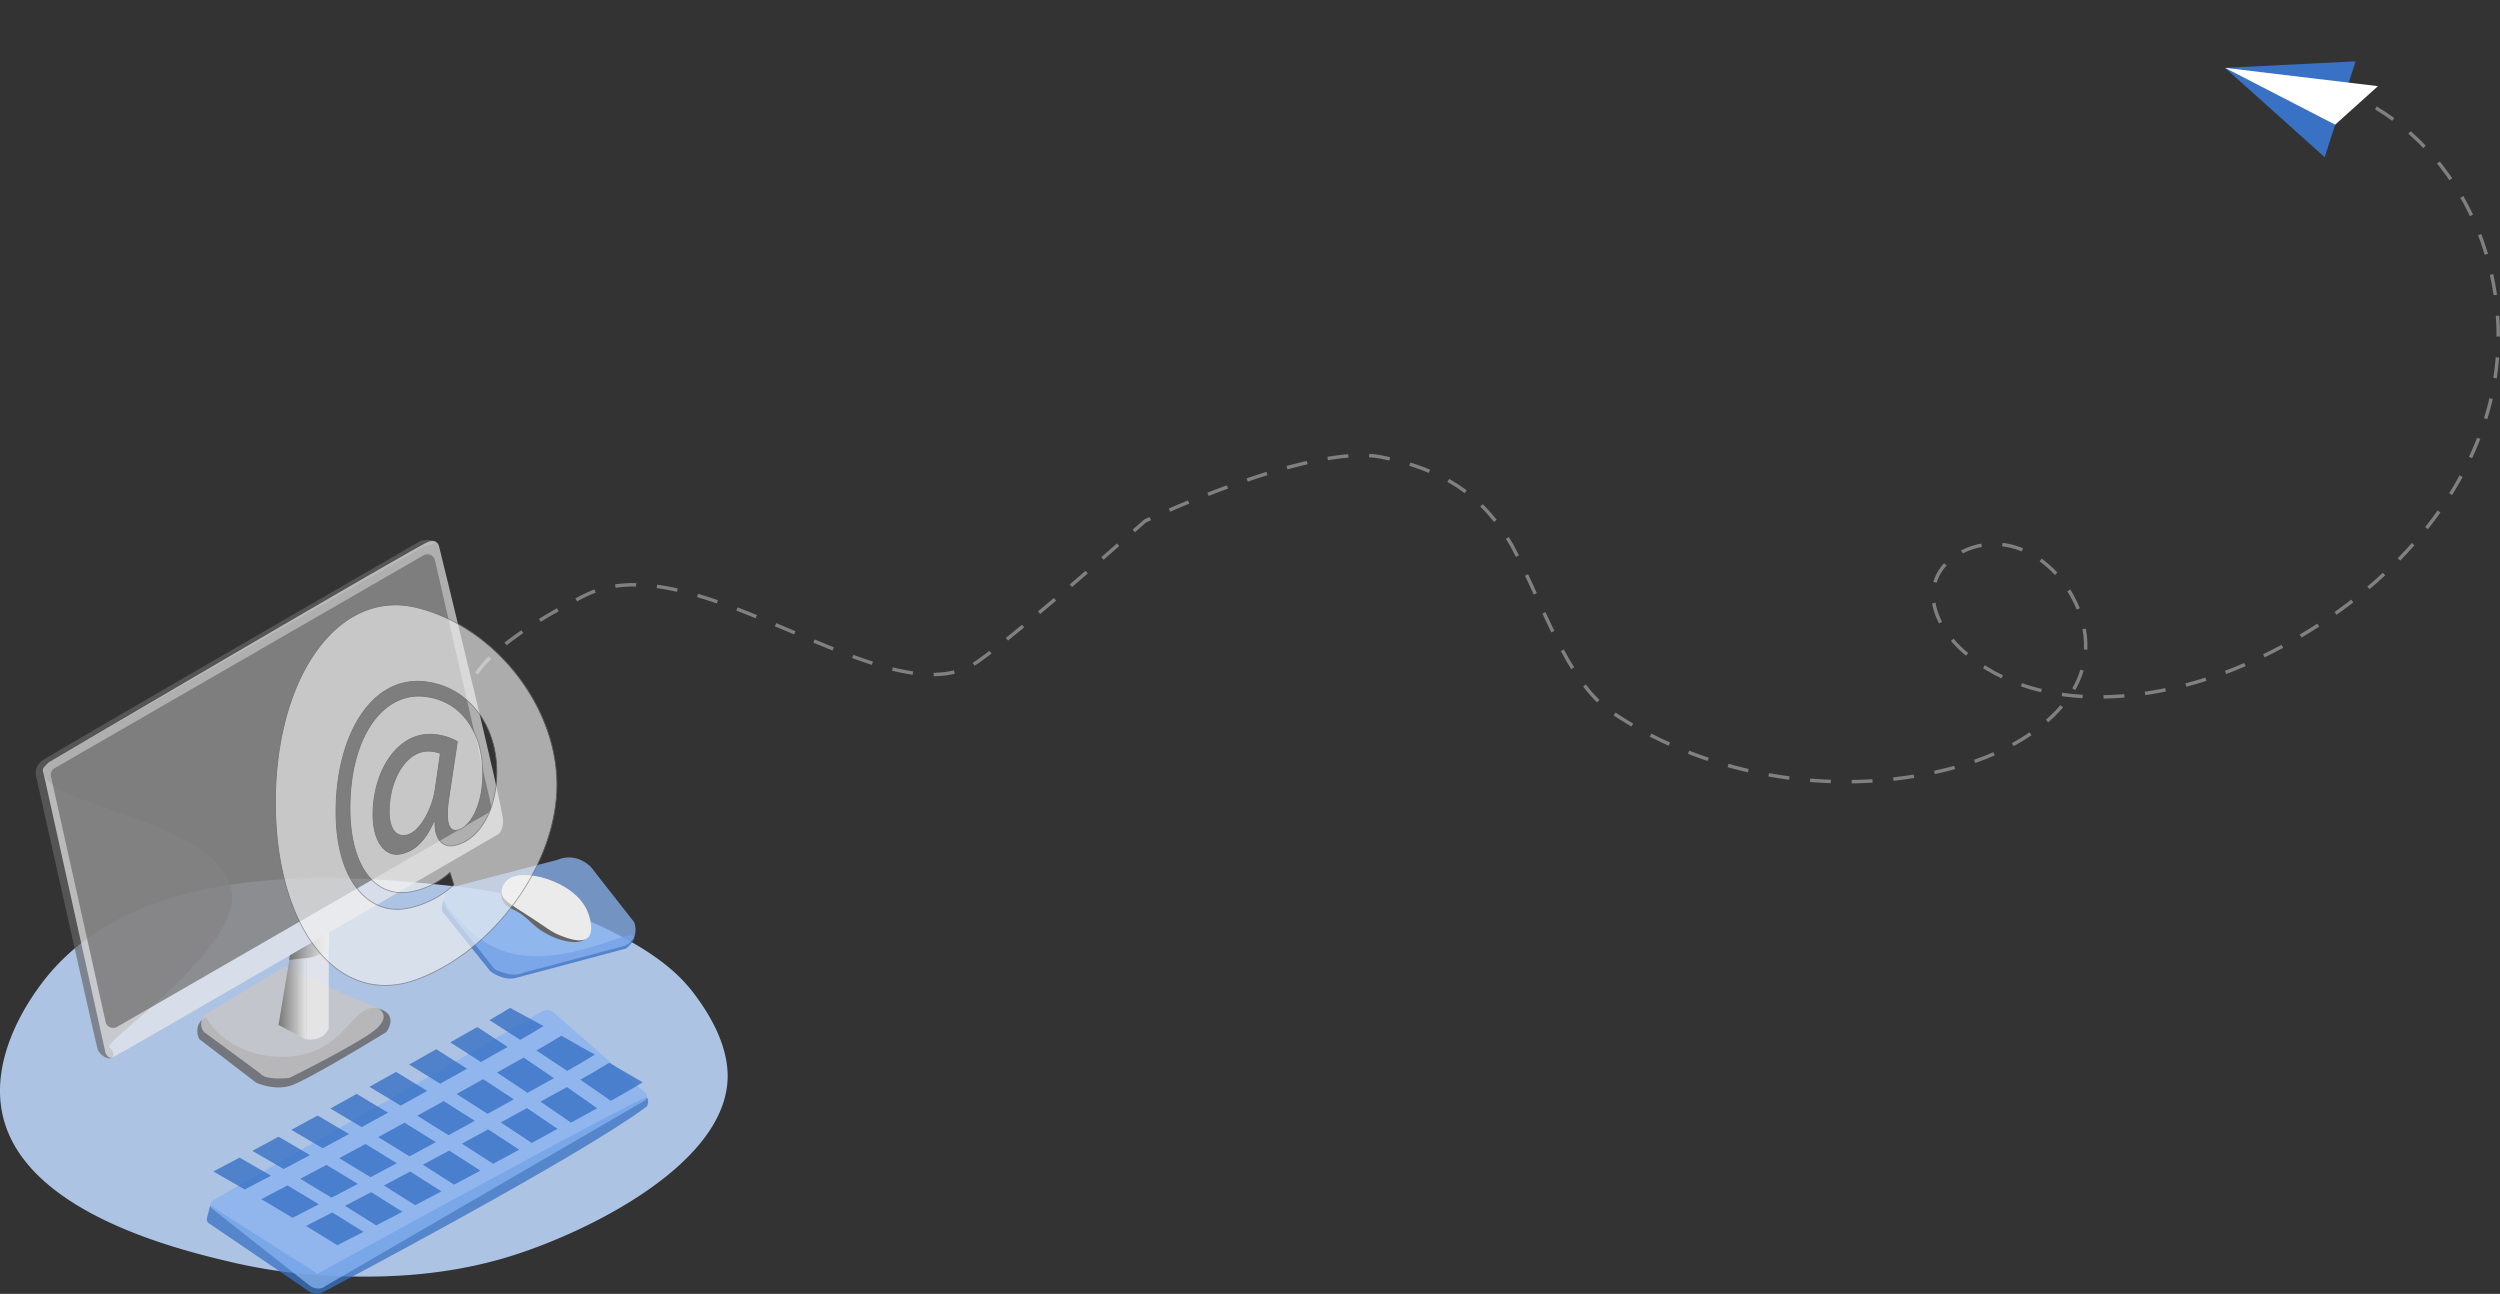 <svg xmlns="http://www.w3.org/2000/svg" xmlns:xlink="http://www.w3.org/1999/xlink" width="1438.782" height="744.634" viewBox="0 0 1438.782 744.634">
  <rect x="0" y="0" width="1438.782" height="744.634" fill="#333333" stroke="none"/>
  <defs>
    <linearGradient id="linear-gradient" y1="0.5" x2="1" y2="0.5" gradientUnits="objectBoundingBox">
      <stop offset="0" stop-color="#666"/>
      <stop offset="1" stop-color="#ebebeb"/>
    </linearGradient>
    <linearGradient id="linear-gradient-2" x1="0" y1="0.5" x2="1" y2="0.5" xlink:href="#linear-gradient"/>
  </defs>
  <g id="Group_213" data-name="Group 213" transform="translate(-178.22 -3512.366)">
    <g id="Group_198" data-name="Group 198">
      <path id="Path_397" data-name="Path 397" d="M959.769,116.76c59.13,35.734,82.692,111.283,64.327,175.014s-72.55,114.805-135.8,143.657c-52.679,24.032-122.037,31.972-165.13-5.269-12.006-10.371-21.479-25.842-17.044-40.584,4.623-15.354,23.874-24.105,40.592-21.238s30.322,15.045,38.161,29.2c5.268,9.52,8.382,20.234,7.847,30.951-1.672,33.7-37.315,56.939-71.657,66.868-67.232,19.435-143.838,7.7-201.01-30.781C494,447.037,480.81,402.661,462.4,368.341c-16.99-29.394-40.241-43.713-75.041-50.632-41.045-8.159-135.923,36.813-135.923,36.813s-71.346,63.414-96.279,80.91C104.19,471.2-7.007,364.883-71.377,397.542s-65.13,51.843-65.13,51.843" transform="translate(585.802 3457.685)" fill="none" stroke="gray" stroke-miterlimit="10" stroke-width="2" stroke-dasharray="12"/>
      <path id="Path_398" data-name="Path 398" d="M0,8.209,29.106,58.356,76.6,0Z" transform="translate(1510.009 3608.336) rotate(-132)" fill="#3972c4"/>
      <path id="Path_399" data-name="Path 399" d="M0,25.226,66.719,0,0,58.356Z" transform="translate(1503.4 3600.996) rotate(-132)" fill="#fff"/>
    </g>
    <g id="Group_197" data-name="Group 197">
      <path id="Path_359" data-name="Path 359" d="M358.659,405.013c-38.856,12.068-74.186,11.921-91.079,11.729a318.923,318.923,0,0,1-66.522-7.566C170.7,402.149,80.7,381.324,66.652,325.321c-8.7-34.678,15.424-68.07,20.815-75.529C143.526,172.2,273.24,186.36,331.3,192.7a259.739,259.739,0,0,1,90.4,27.952c25.2,13.286,36.322,24.812,43.414,34.492,4.4,6.008,18.029,24.723,18.436,45.2C484.564,351.3,403.179,391.184,358.659,405.013Z" transform="translate(113.441 3830.281)" fill="#adc3e4"/>
      <path id="Path_360" data-name="Path 360" d="M120.907,370.344c.458,1.212.36,2.989-.594,3.718-1.623,1.237-5.583-.662-7.378-3.44a7.009,7.009,0,0,1-.875-1.913c-1.312-4.6-34.211-151.865-35.425-157.3l-.04-.332a8.6,8.6,0,0,1,.6-4.284,9.593,9.593,0,0,1,3.48-4.015c3.4-2.31,85.09-49.716,196.642-114.185l20.518-11.9a13.082,13.082,0,0,1,6.308-.521c.791.135,2.835.48,2.881,1.106.035.491-1.151,1.3-7.24,2.62L83.211,204.491a8.112,8.112,0,0,0-1.813,4.09C79,229.48,178.175,235.444,189,276.6c8.536,32.445-73.459,87.863-70.252,91.437A5.359,5.359,0,0,1,120.907,370.344Z" transform="translate(122.226 3747.046)" fill="#666" opacity="0.67"/>
      <path id="Path_361" data-name="Path 361" d="M79.293,210.069l35.682,161.02s1.338,3.122,3.569,2.676S340.672,245.305,340.672,245.305s2.676-.893,3.122-7.582-37.022-158.79-37.022-158.79-.891-3.567-5.8-2.231S82.861,203.378,82.861,203.378c-.332.124-1.586.886-3.525,3.555C78.483,208.1,79.14,209.518,79.293,210.069Z" transform="translate(123.995 3747.343)" fill="#ebebeb" opacity="0.67"/>
      <path id="Path_362" data-name="Path 362" d="M81.621,208.662,113.05,349.874a4.449,4.449,0,0,0,6.565,2.888l213.137-122.9a4.451,4.451,0,0,0,2.114-4.85L302.6,84.221a4.45,4.45,0,0,0-6.56-2.86L83.742,203.842A4.45,4.45,0,0,0,81.621,208.662Z" transform="translate(125.943 3750.6)" fill="#666" opacity="0.67"/>
      <path id="Path_363" data-name="Path 363" d="M134.693,235.553a9.135,9.135,0,0,0-4.181,4.3A9.658,9.658,0,0,0,131,248.18l32.56,24.978s10.061,4.907,19.972,1.785,54.962-30.778,54.962-30.778,3.747-4.733,2.063-8.822c-1.614-3.915-6.787-4.822-7.861-5-10.885-1.857-15.389,14.325-31.668,22.821-16.768,8.751-39.976,6.186-54.864-4.981A46.2,46.2,0,0,1,134.693,235.553Z" transform="translate(161.983 3862.222)" fill="#666" opacity="0.81"/>
      <path id="Path_364" data-name="Path 364" d="M202.842,227.889l29.884,12.643s7.584,3.567,0,11.151S181.9,280.675,181.9,280.675,168.051,282.46,164.929,278l-32.115-23.64s-4.015-4.013,0-9.813l46.561-28Z" transform="translate(162.93 3852.03)" fill="#c7c7c7" opacity="0.81"/>
      <path id="Path_365" data-name="Path 365" d="M211.456,194.787s-2.479,5.129,0,7.36L238.244,235.6s7.36,5.8,14.72,3.791l63.561-16.949c4.617-4.2,4.949-5.931,4.549-6.75-2.589-5.285-40.165,18.476-72.793,8.981C230.072,219.372,218.269,205.133,211.456,194.787Z" transform="translate(222.184 3835.774)" fill="#3972c4" opacity="0.76"/>
      <path id="Path_366" data-name="Path 366" d="M213.019,210.594l27.208,34.354s9.822,5.466,16.954,1.9l57.237-15.166s9.516-2.542,6.245-13.612l-24.978-31.882s-8.029-8.922-19.329-4.163l-59.439,15.463S206.77,202.7,213.019,210.594Z" transform="translate(222.655 3825.196)" fill="#87b1f0" opacity="0.76"/>
      <path id="Path_367" data-name="Path 367" d="M230.058,192.106a8.287,8.287,0,0,0,.645,4.588c1.412,3.192,4.542,4.6,6.046,5.325,10.063,4.864,10.026,9.953,22.747,15.735a37.67,37.67,0,0,0,6.867,2.276c3.681.851,8.235,1.389,11.5-.727,6.17-4-33.3-18.329-33.3-18.329Z" transform="translate(236.838 3833.772)" fill="#666"/>
      <path id="Path_368" data-name="Path 368" d="M230.023,196.352c.2,5.072,5.76,6.956,22.541,18.266,5.038,3.4,6.8,4.754,10.466,6.266,3.6,1.485,12.7,5.246,16.643,1.56,3.473-3.249,1.261-10.718.751-12.433-5.045-17.026-26.9-22.143-27.877-22.356-3.957-.868-15.019-3.293-20.131,2.626A9.062,9.062,0,0,0,230.023,196.352Z" transform="translate(236.873 3829.526)" fill="#ebebeb"/>
      <path id="Path_369" data-name="Path 369" d="M134.823,332.6l57.257,38.952s4.46,2.676,8.029,0c0,0,145.361-76.42,186.124-106.751,0,0,1.529-3.27-.1-5.073S196.642,361.141,196.642,361.141l-61.819-39.251c-.512,2.081-.938,3.7-1.211,4.72-.627,2.343-.957,3.422-.409,4.5A3.486,3.486,0,0,0,134.823,332.6Z" transform="translate(164.346 3884.263)" fill="#3972c4" opacity="0.75"/>
      <path id="Path_402" data-name="Path 402" d="M323.948,78.868l-6.517,39.33,15.941,8.385V73.4Z" transform="translate(21.091 3984.084)" opacity="0.81" fill="url(#linear-gradient)"/>
      <path id="Path_370" data-name="Path 370" d="M135.069,345.171l56.2,44.307s5.056,3.866,9.516,0L384.554,282.725s2.973-3.27-2.082-5.947L332.218,232.77s-2.973-4.163-9.219,0S136.556,339.818,136.556,339.818,132.012,342.76,135.069,345.171Z" transform="translate(165.157 3862.765)" fill="#87b1f0" opacity="0.75"/>
      <path id="Path_371" data-name="Path 371" d="M165.711,212.915V266.67s8.868,2.231,12.882-6.244V205.44Z" transform="translate(188.836 3843.732)" fill="#ebebeb" opacity="0.81"/>
      <path id="Path_372" data-name="Path 372" d="M160.021,221.083c3.171-.365,6.771-.732,9.94-1.1,0,0,9.612-.461,12.882-7.07V205.44l-12.882,7.475-9.525,5.526C160.442,219.322,160.018,220.2,160.021,221.083Z" transform="translate(184.586 3843.732)" opacity="0.81" fill="url(#linear-gradient-2)"/>
      <g id="Group_129" data-name="Group 129" transform="translate(301 4092.415)" opacity="0.81">
        <g id="Group_128" data-name="Group 128">
          <g id="Group_127" data-name="Group 127">
            <path id="Path_373" data-name="Path 373" d="M263.655,254.02c5.354-3.01,10.82-6.126,16.654-9.751L299.589,255.5c-6.8,4.2-12.677,7.505-18.292,10.636Z" transform="translate(-52.493 -212.672)" fill="#3972c4"/>
            <path id="Path_374" data-name="Path 374" d="M248.675,261.831l7.527-4.19,7.667-4.2,17.415,12.2-7.642,4.145-7.434,4.1Z" transform="translate(-60.364 -207.852)" fill="#3972c4"/>
            <path id="Path_375" data-name="Path 375" d="M233.671,269.629l15.049-8.281,17.622,11.958-14.868,8.106Z" transform="translate(-68.249 -203.697)" fill="#3972c4"/>
            <path id="Path_376" data-name="Path 376" d="M219,277.612c5.048-2.758,10.091-5.519,15.093-8.227l17.889,11.7-7.449,4.017-7.563,4.091Z" transform="translate(-75.958 -199.474)" fill="#3972c4"/>
            <path id="Path_377" data-name="Path 377" d="M204.282,285.54l15.123-8.152,17.974,11.54L222.262,297Z" transform="translate(-83.692 -195.269)" fill="#3972c4"/>
            <path id="Path_378" data-name="Path 378" d="M189.576,293.317l15.112-8.017,17.983,11.423-15.106,7.938Z" transform="translate(-91.42 -191.111)" fill="#3972c4"/>
            <path id="Path_379" data-name="Path 379" d="M174.88,300.962l15.1-7.883,17.993,11.305-15.095,7.8Z" transform="translate(-99.142 -187.023)" fill="#3972c4"/>
            <path id="Path_380" data-name="Path 380" d="M160.194,308.477l15.09-7.748,18,11.188L178.2,319.585Z" transform="translate(-106.859 -183.004)" fill="#3972c4"/>
            <path id="Path_381" data-name="Path 381" d="M247.128,242.534c4.981-2.831,9.865-5.669,14.31-8.462l19.313,10.843c-5.417,3.377-10.71,6.412-15.952,9.368Z" transform="translate(-61.177 -218.03)" fill="#3972c4"/>
            <path id="Path_382" data-name="Path 382" d="M232.249,250.915l7.659-4.319,7.7-4.278,17.444,11.837-7.678,4.223-7.566,4.228Z" transform="translate(-68.996 -213.697)" fill="#3972c4"/>
            <path id="Path_383" data-name="Path 383" d="M216.993,258.983l15.307-8.535,17.651,11.6L234.825,270.4Z" transform="translate(-77.013 -209.425)" fill="#3972c4"/>
            <path id="Path_384" data-name="Path 384" d="M202.164,267.131c5.04-2.79,10.089-5.589,15.209-8.4l17.92,11.333q-7.556,4.107-15.128,8.279Z" transform="translate(-84.805 -205.072)" fill="#3972c4"/>
            <path id="Path_385" data-name="Path 385" d="M187.438,275.149l15.132-8.265,18,11.174-15.126,8.186Z" transform="translate(-92.543 -200.788)" fill="#3972c4"/>
            <path id="Path_386" data-name="Path 386" d="M172.723,283.035l15.121-8.131,18.013,11.056-15.115,8.051Z" transform="translate(-100.275 -196.573)" fill="#3972c4"/>
            <path id="Path_387" data-name="Path 387" d="M158.018,290.791l15.11-8,18.023,10.939-15.1,7.917Z" transform="translate(-108.002 -192.427)" fill="#3972c4"/>
            <path id="Path_388" data-name="Path 388" d="M143.323,298.415l15.1-7.861,18.032,10.821-15.093,7.782Z" transform="translate(-115.724 -188.35)" fill="#3972c4"/>
            <path id="Path_389" data-name="Path 389" d="M229.4,230.6c4.581-2.634,8.843-5.162,11.8-7.043l19.346,10.43c-3.931,2.48-8.6,5.211-13.444,7.975Z" transform="translate(-70.491 -223.556)" fill="#3972c4"/>
            <path id="Path_390" data-name="Path 390" d="M214.634,239.6l7.8-4.46,7.742-4.362,17.476,11.453-7.717,4.307-7.708,4.367Z" transform="translate(-78.252 -219.759)" fill="#3972c4"/>
            <path id="Path_391" data-name="Path 391" d="M199.107,247.965l15.584-8.81,17.683,11.209-15.4,8.629Z" transform="translate(-86.411 -215.359)" fill="#3972c4"/>
            <path id="Path_392" data-name="Path 392" d="M184.111,256.291l7.576-4.248,7.756-4.337,17.952,10.941c-5.162,2.848-10.215,5.663-15.252,8.465Z" transform="translate(-94.291 -210.866)" fill="#3972c4"/>
            <path id="Path_393" data-name="Path 393" d="M169.375,264.4l15.142-8.386L202.552,266.8l-15.136,8.307Z" transform="translate(-102.035 -206.498)" fill="#3972c4"/>
            <path id="Path_394" data-name="Path 394" d="M154.649,272.409l15.131-8.252,18.045,10.664L172.7,282.993Z" transform="translate(-109.772 -202.221)" fill="#3972c4"/>
            <path id="Path_395" data-name="Path 395" d="M139.935,280.282l15.12-8.117,18.055,10.546L158,290.749Z" transform="translate(-117.505 -198.013)" fill="#3972c4"/>
            <path id="Path_396" data-name="Path 396" d="M125.231,288.024l15.109-7.982L158.4,290.471l-15.1,7.9Z" transform="translate(-125.231 -193.874)" fill="#3972c4"/>
          </g>
        </g>
      </g>
      <g id="Group_135" data-name="Group 135" transform="translate(336.72 3860.5)" opacity="0.64">
        <g id="Group_134" data-name="Group 134">
          <path id="Path_400" data-name="Path 400" d="M299.029,116.916c-44.74-10.692-81.008,39.547-81.008,112.208s36.268,118.358,81.008,102.06,81.008-66.534,81.008-112.208S343.769,127.607,299.029,116.916Zm21.29,137.153c-5.641.885-10.861-3.188-10.436-14.28l-.565.061c-4.935,11.385-11.424,17.731-19.886,19.053-8.18,1.281-15.234-7-15.234-22.762,0-24.746,13.823-46.824,33.429-46.158a32.235,32.235,0,0,1,15.091,4.171l-4.8,31.856c-2.116,13.658-.425,19.658,4.23,19.225,7.194-.769,15.234-13.14,15.234-32.441,0-24.124-12.272-42.609-34.132-44.708-22.991-2.21-42.314,22.578-42.314,64.5,0,34.491,15.374,52.382,36.248,47.788a46.536,46.536,0,0,0,21.3-10.859l2.256,7.074a55.8,55.8,0,0,1-25.1,13.164c-23.131,5.673-42.737-14.809-42.737-55.272,0-43.415,20.169-78.506,51.482-74.741,24.542,2.949,41.043,24.716,41.043,51.8C345.426,235.868,333.577,251.994,320.319,254.068Z" transform="translate(-218.021 -115.481)" fill="#f1f1f1" stroke="#707070" stroke-width="0.5"/>
          <path id="Path_401" data-name="Path 401" d="M244.665,184.618c0,8.566,3.1,14.4,9.308,13.6,8.18-1.05,15.656-15.443,17.207-26.791l2.962-20.417a19.759,19.759,0,0,0-7.052-1.3C254.678,149.636,244.665,165.732,244.665,184.618Z" transform="translate(-179.178 -65.576)" fill="#f1f1f1" stroke="#707070" stroke-width="0.5"/>
        </g>
      </g>
    </g>
  </g>
</svg>
